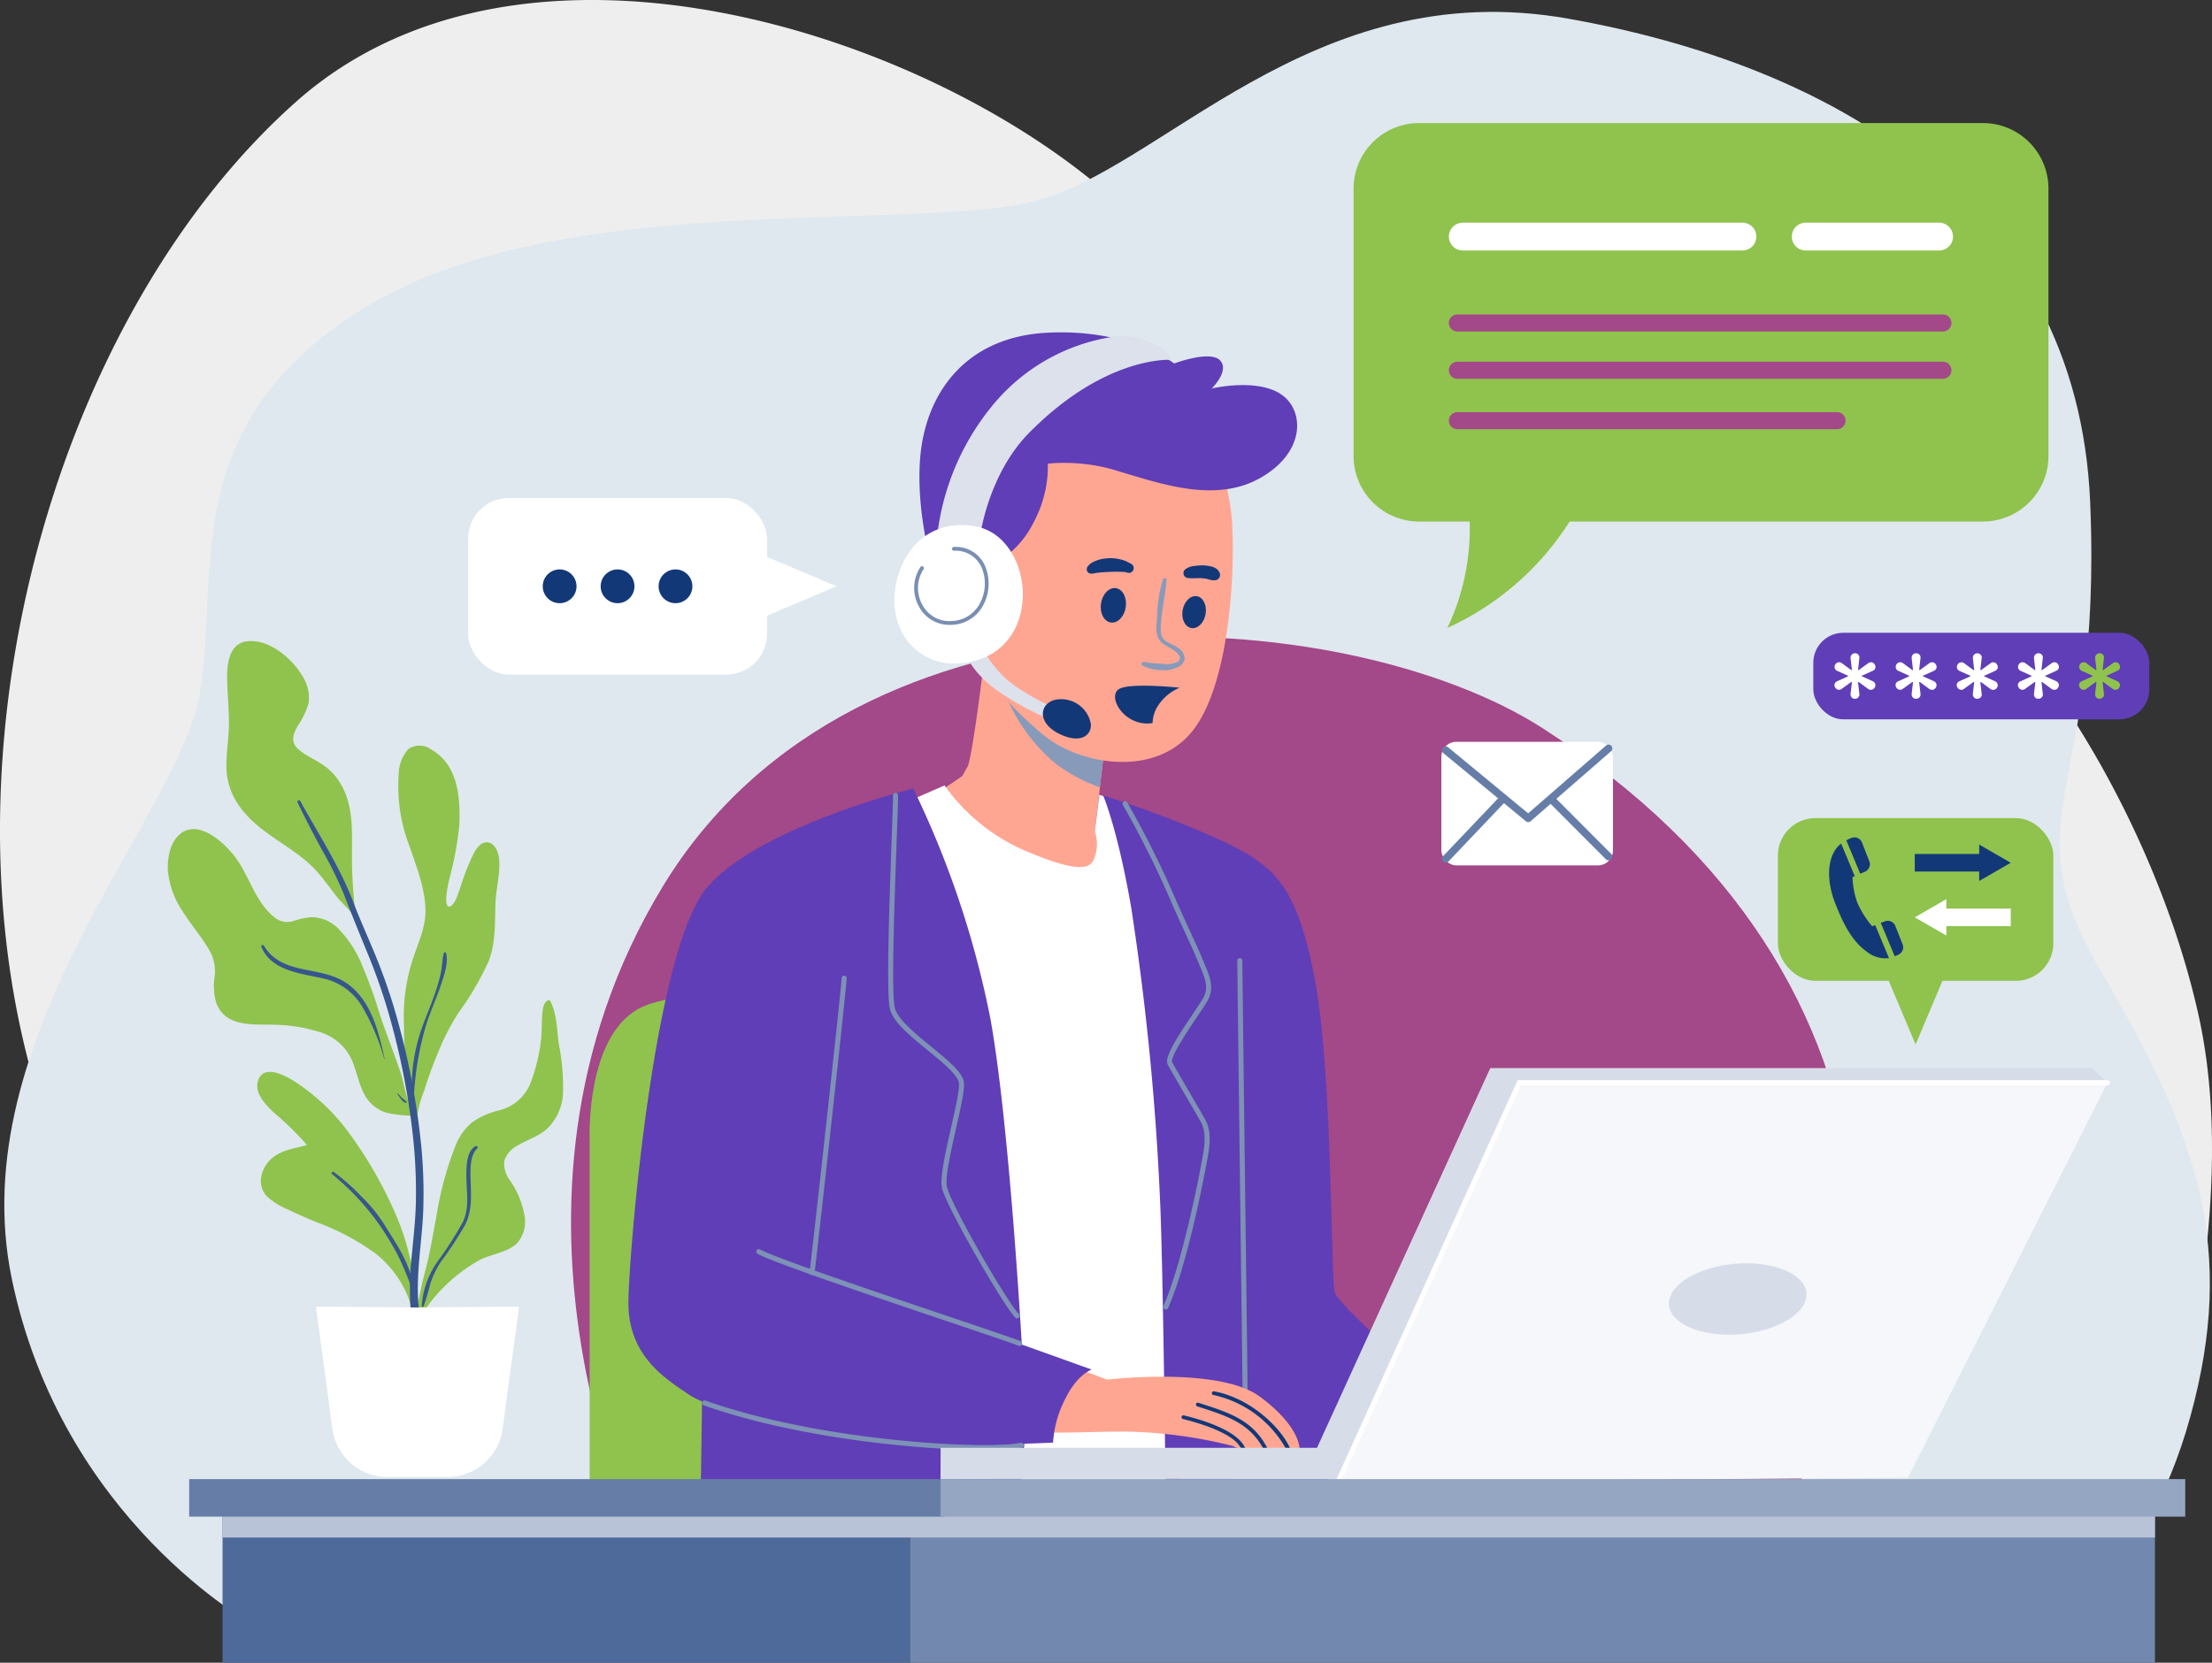 <svg xmlns="http://www.w3.org/2000/svg" width="295" height="221.799" viewBox="0 0 295 221.799">
  <rect x="0" y="0" width="295" height="221.799" fill="#333333" stroke="none"/>
  <g id="Grupo_134489" data-name="Grupo 134489" transform="translate(68.999 566.841)">
    <path id="Trazado_190039" data-name="Trazado 190039" d="M-18.447-356.73s-36.735-26.16-47.311-70.687,5.566-98.518,36.179-125.791,85.715-8.905,110.206,13.915l24.49,22.82a114.577,114.577,0,0,0,53.99,11.688c30.613-1.113,57.886,40.632,65.122,73.471S214.21-355.06,214.21-355.06Z" transform="translate(0 0)" fill="#eee"/>
    <path id="Trazado_190040" data-name="Trazado 190040" d="M-34.864-349.275s-25.6-13.914-32.282-46.2S-44.883-457.254-42.1-473.4s-3.339-36.179,22.263-51.764,71.245-10.019,88.5-13.915,37.292-30.613,71.8-24.49,67.9,24.49,69.575,64.565-11.132,41.188,1.669,62.9,17.811,36.735,11.689,59-18.924,28.386-18.924,28.386Z" transform="translate(-0.28 -0.776)" fill="#dfe8ee"/>
    <path id="Trazado_190041" data-name="Trazado 190041" d="M55.394-315.931c-1.593-1.67-24.952-48.424,1.062-91.281s91.314-37.849,117.327-21.151,38.755,38.405,41.41,61.226S200.328-308.7,200.328-308.7Z" transform="translate(-37.078 -41.356)" fill="#a34889"/>
    <g id="Grupo_134418" data-name="Grupo 134418" transform="translate(168.106 -457.706)">
      <g id="Grupo_134412" data-name="Grupo 134412" transform="translate(0 0)">
        <rect id="Rectángulo_42250" data-name="Rectángulo 42250" width="36.735" height="21.707" rx="5" fill="#8fc34d"/>
        <path id="Trazado_190042" data-name="Trazado 190042" d="M308.54-365.162l4.756-11.271h-9.512Z" transform="translate(-290.173 395.357)" fill="#8fc34d"/>
      </g>
      <g id="Grupo_134417" data-name="Grupo 134417" transform="translate(6.83 2.566)">
        <g id="Grupo_134415" data-name="Grupo 134415" transform="translate(11.424 0.961)">
          <g id="Grupo_134413" data-name="Grupo 134413">
            <path id="Trazado_190043" data-name="Trazado 190043" d="M310.687-395.727h8.59v1.257l4.211-2.428-4.211-2.428v1.257h-8.59Z" transform="translate(-310.687 399.327)" fill="#133878"/>
          </g>
          <g id="Grupo_134414" data-name="Grupo 134414" transform="translate(0 7.282)">
            <path id="Trazado_190044" data-name="Trazado 190044" d="M323.489-387.242H314.9V-388.5l-4.211,2.428,4.211,2.428V-384.9h8.59Z" transform="translate(-310.687 388.499)" fill="#fff"/>
          </g>
        </g>
        <g id="Grupo_134416" data-name="Grupo 134416">
          <path id="Trazado_190045" data-name="Trazado 190045" d="M299.852-388.644l-.409.149a13.008,13.008,0,0,1-1.936-3.041,10.906,10.906,0,0,1-.685-3.52l.3-.125-1.816-4.347a3.561,3.561,0,0,0-.882,1c-1.028,1.737-.926,4.4.108,7.007s2.14,4.928,4.157,6.389a3.987,3.987,0,0,0,3,.888Z" transform="translate(-293.701 400.354)" fill="#133878"/>
          <path id="Trazado_190046" data-name="Trazado 190046" d="M304.511-384.138l-.565.205,1.86,4.451a3.308,3.308,0,0,0,.562-.243,1.083,1.083,0,0,0,.489-1.349l-.971-2.447A1.081,1.081,0,0,0,304.511-384.138Z" transform="translate(-297.056 395.336)" fill="#133878"/>
          <path id="Trazado_190047" data-name="Trazado 190047" d="M297.842-400.693a4.353,4.353,0,0,0-.728.342l1.855,4.44.625-.261a1.08,1.08,0,0,0,.59-1.389l-.975-2.5A1.079,1.079,0,0,0,297.842-400.693Z" transform="translate(-294.819 400.756)" fill="#133878"/>
        </g>
      </g>
    </g>
    <g id="Grupo_134419" data-name="Grupo 134419" transform="translate(9.628 -434.655)">
      <path id="Trazado_190048" data-name="Trazado 190048" d="M47.92-300.443v-50.094s-.557-13.5,6.54-17.394,37.014-1.808,37.014-1.808v69.3Z" transform="translate(-47.91 370.298)" fill="#8fc34d"/>
    </g>
    <g id="Grupo_134456" data-name="Grupo 134456" transform="translate(14.808 -522.503)">
      <g id="Grupo_134420" data-name="Grupo 134420" transform="translate(41.051 41.513)">
        <path id="Trazado_190049" data-name="Trazado 190049" d="M123.328-439.191s-1.809,15.167-2.5,16.419l-.7,1.252-3.478,2.366s6.679,9.462,14.889,10.993,7.514-3.34,7.514-3.34l-1.252-2.644,1.67-14.471S124.58-435.434,123.328-439.191Z" transform="translate(-116.649 439.191)" fill="#ffa693"/>
      </g>
      <path id="Trazado_190050" data-name="Trazado 190050" d="M110.235-408.688l5.427-2.365a25.551,25.551,0,0,0,11.55,9.044c8.071,3.339,8.209,1.392,8.627,0a5.289,5.289,0,0,0-.139-2.922l.6-4.872,3.228,1.075,11.2,90.625-28.8,1.391Z" transform="translate(-73.497 471.49)" fill="#fff"/>
      <g id="Grupo_134421" data-name="Grupo 134421" transform="translate(63.315 61.782)">
        <path id="Trazado_190051" data-name="Trazado 190051" d="M149.752-409.053s1.948,4.5,3.758,15.074a359.726,359.726,0,0,1,3.9,40.632c.417,12.245.7,40.214.7,40.214h36.318c.418,0,2.922-13.776,2.922-13.776s-15.863-13.59-16.7-15.816c-.556-1.484-.278-28.989-2.644-41.652s-5.427-15.213-11.827-18.367A138.842,138.842,0,0,0,149.752-409.053Z" transform="translate(-149.752 409.053)" fill="#603eb7"/>
      </g>
      <g id="Grupo_134422" data-name="Grupo 134422" transform="translate(81.207 83.477)">
        <path id="Trazado_190052" data-name="Trazado 190052" d="M177.388-318.515a.336.336,0,0,1-.336-.336c0-.995-.177-15.13-.348-28.8s-.348-27.809-.348-28.808a.336.336,0,0,1,.336-.336.336.336,0,0,1,.336.336c0,1,.176,15.13.347,28.8s.348,27.809.348,28.808A.336.336,0,0,1,177.388-318.515Z" transform="translate(-176.356 376.795)" fill="#7d92b5"/>
      </g>
      <g id="Grupo_134423" data-name="Grupo 134423" transform="translate(9.603 138.357)">
        <path id="Trazado_190053" data-name="Trazado 190053" d="M70.168-295.193l-.278,19.341h42.3S114-292.271,113.3-293.8,70.168-295.193,70.168-295.193Z" transform="translate(-69.89 295.196)" fill="#603eb7"/>
      </g>
      <g id="Grupo_134424" data-name="Grupo 134424" transform="translate(48.893 43.153)" style="mix-blend-mode: multiply;isolation: isolate">
        <path id="Trazado_190054" data-name="Trazado 190054" d="M136.376-422.39a22.112,22.112,0,0,0,5.918,3.178l.993-8.605s-11.184-5.124-14.978-8.935A23.32,23.32,0,0,0,136.376-422.39Z" transform="translate(-128.309 436.752)" fill="#879aba"/>
      </g>
      <g id="Grupo_134425" data-name="Grupo 134425" transform="translate(45.305 10.149)">
        <path id="Trazado_190055" data-name="Trazado 190055" d="M154.62-482.708a30.111,30.111,0,0,1,3.479,11.131c.556,6.123,0,21.847-5.01,28.526s-15.445,4.731-20.177.7c-4.341-3.7-8.627-7.793-9.74-15.863s2.365-23.377,12.245-26.577S154.62-482.708,154.62-482.708Z" transform="translate(-122.974 485.825)" fill="#ffa693"/>
      </g>
      <g id="Grupo_134433" data-name="Grupo 134433" transform="translate(52.885 137.225)">
        <g id="Grupo_134426" data-name="Grupo 134426">
          <path id="Trazado_190056" data-name="Trazado 190056" d="M170.864-285.151s-.491,0-1.238-.02c-.175-.007-.37,0-.572-.007-.72-.02-1.594-.04-2.475-.067l-.592-.02c-.874-.02-1.621.087-2.32.047h-.02c-.148-.007-.363.013-.538.02a1.3,1.3,0,0,1-.222.007,3.269,3.269,0,0,1-.921-.363,62.559,62.559,0,0,0-14.433-1.924c-6.214.027-11.79.451-12.7-.309s-1.466-8.582,3.84-9.093l6.524,2.475s14.9-1.769,20.358,2.26S170.864-285.151,170.864-285.151Z" transform="translate(-134.244 296.88)" fill="#ffa693"/>
        </g>
        <g id="Grupo_134428" data-name="Grupo 134428" transform="translate(20.882 7.238)">
          <g id="Grupo_134427" data-name="Grupo 134427">
            <path id="Trazado_190057" data-name="Trazado 190057" d="M173.814-281.694c-.148-.007-.363.013-.538.02a6.313,6.313,0,0,0-.572-.767c-1.681-1.715-5.744-2.825-7.216-3.181a.253.253,0,0,1-.188-.3.258.258,0,0,1,.309-.188c2.145.518,6.7,1.843,7.99,4.015C173.639-282.037,173.747-281.828,173.814-281.694Z" transform="translate(-165.292 286.118)" fill="#133878"/>
          </g>
        </g>
        <g id="Grupo_134430" data-name="Grupo 134430" transform="translate(22.802 5.545)">
          <g id="Grupo_134429" data-name="Grupo 134429">
            <path id="Trazado_190058" data-name="Trazado 190058" d="M177.682-282.545c-.2-.005-.4-.01-.591-.022-1.836-3.348-4.84-4.309-8.552-5.5l-.22-.073a.258.258,0,0,1-.161-.32.255.255,0,0,1,.32-.161l.214.073C172.618-287.291,175.775-286.279,177.682-282.545Z" transform="translate(-168.147 288.635)" fill="#133878"/>
          </g>
        </g>
        <g id="Grupo_134432" data-name="Grupo 134432" transform="translate(24.925 4.03)">
          <g id="Grupo_134431" data-name="Grupo 134431">
            <path id="Trazado_190059" data-name="Trazado 190059" d="M181.762-283.209c-.175,0-.37,0-.572-.007a14.667,14.667,0,0,0-9.675-7.171.253.253,0,0,1-.208-.295.261.261,0,0,1,.294-.2C176.625-289.94,180.676-285.839,181.762-283.209Z" transform="translate(-171.304 290.887)" fill="#133878"/>
          </g>
        </g>
      </g>
      <g id="Grupo_134434" data-name="Grupo 134434" transform="translate(38.812)">
        <path id="Trazado_190060" data-name="Trazado 190060" d="M123.351-470.048a13.024,13.024,0,0,0,5.218-5.566,15.833,15.833,0,0,0,1.878-7.792,24.053,24.053,0,0,1,9.741,1.113c5.844,1.739,12.8,4.105,18.646.765s5.844-8.7,2.992-10.923c-3.195-2.494-9.531-.975-9.531-.975s2.435-2.365,1.113-3.757-6.123.418-6.123.418-5.844-4.661-16.907-4.105-16.35,8.28-16.976,16.907,2.5,17.255,2.5,17.255Z" transform="translate(-113.319 500.915)" fill="#603eb7"/>
      </g>
      <g id="Grupo_134436" data-name="Grupo 134436" transform="translate(68.426 32.79)" style="mix-blend-mode: multiply;isolation: isolate">
        <g id="Grupo_134435" data-name="Grupo 134435">
          <path id="Trazado_190061" data-name="Trazado 190061" d="M160.212-451.992a17.808,17.808,0,0,0-.769,4.98c-.123,1.276-.357,2.763.812,3.625.558.412,3.2,1.521,1.841,2.421a3.571,3.571,0,0,1-1.975.222c-.406-.019-.816-.036-1.222-.066-.436-.033-.864-.165-1.3-.167a.254.254,0,0,0-.127.47,5.493,5.493,0,0,0,2.552.607,3.859,3.859,0,0,0,2.112-.372,1.512,1.512,0,0,0,.964-1.082,1.726,1.726,0,0,0-.831-1.49c-.527-.39-1.172-.572-1.7-.952-.736-.527-.676-1.416-.624-2.238.124-1.979.58-3.923.757-5.892.027-.3-.39-.3-.486-.066Z" transform="translate(-157.352 452.161)" fill="#879aba"/>
        </g>
      </g>
      <g id="Grupo_134437" data-name="Grupo 134437" transform="translate(73.868 35.174)">
        <path id="Trazado_190062" data-name="Trazado 190062" d="M168.55-446.2c-.208,1.173-1.061,2-1.906,1.853s-1.362-1.221-1.154-2.394,1.061-2,1.906-1.854S168.758-447.377,168.55-446.2Z" transform="translate(-165.444 448.617)" fill="#133878"/>
      </g>
      <g id="Grupo_134438" data-name="Grupo 134438" transform="translate(62.99 34.106)">
        <path id="Trazado_190063" data-name="Trazado 190063" d="M152.606-447.654c-.188,1.266-1.08,2.182-1.992,2.046s-1.5-1.272-1.309-2.537,1.08-2.181,1.991-2.046S152.795-448.919,152.606-447.654Z" transform="translate(-149.27 450.204)" fill="#133878"/>
      </g>
      <g id="Grupo_134440" data-name="Grupo 134440" transform="translate(74.019 31.081)">
        <g id="Grupo_134439" data-name="Grupo 134439">
          <path id="Trazado_190064" data-name="Trazado 190064" d="M166.145-453.032c.65.11,1.306,0,1.962.044.158.011.313.034.471.05.112.01-.208-.033-.053-.007l.1.016c.082.015.164.032.245.051.14.034.275.087.415.118a1.6,1.6,0,0,0,.4.051l.215-.028-.135.024a1.309,1.309,0,0,0,.266-.029.723.723,0,0,0,.5-.879.842.842,0,0,0-.142-.284c-.028-.036-.056-.073-.085-.108l.079.09c-.028-.039-.056-.077-.087-.114a.425.425,0,0,0-.149-.149c-.052-.04-.1-.082-.157-.12a1.914,1.914,0,0,0-.6-.242,4.948,4.948,0,0,0-1.2-.153,8.324,8.324,0,0,0-1.184.094,2.284,2.284,0,0,0-1.014.375.671.671,0,0,0-.313.654.646.646,0,0,0,.471.546Z" transform="translate(-165.667 454.702)" fill="#133878"/>
        </g>
      </g>
      <g id="Grupo_134442" data-name="Grupo 134442" transform="translate(61.13 30.126)">
        <g id="Grupo_134441" data-name="Grupo 134441">
          <path id="Trazado_190065" data-name="Trazado 190065" d="M152.447-455.358a2.747,2.747,0,0,0-.272-.141c-.079-.036-.295-.149-.132-.06-.059-.032-.118-.065-.179-.1a4.087,4.087,0,0,0-.84-.3,5.577,5.577,0,0,0-1.954-.134,4.549,4.549,0,0,0-1.931.6,1.23,1.23,0,0,0-.243.172c-.048.061-.095.122-.141.184l.04-.061a.683.683,0,0,0-.292.567.567.567,0,0,0,.3.5.853.853,0,0,0,.676.005h-.352a1.264,1.264,0,0,0,.524-.005c.007,0,.188-.046.069-.022s.189-.023.223-.028.247-.026.026,0l.122-.014c.106-.013.21-.026.315-.034.459-.037.917-.057,1.377-.073.427-.014.862-.018,1.289,0,.183.008.365.014.548.019.1,0,.059.019-.011,0,.037.012.077.019.114.03.076.021.151.046.224.074a.641.641,0,0,0,.763-.375.649.649,0,0,0-.264-.807Z" transform="translate(-146.504 456.121)" fill="#133878"/>
        </g>
      </g>
      <g id="Grupo_134443" data-name="Grupo 134443" transform="translate(64.9 47.131)">
        <path id="Trazado_190066" data-name="Trazado 190066" d="M157.586-427.736a6.293,6.293,0,0,1,3.143-2.83c-1.166-.118-6.67-.628-8.059.161-1.556.883.287,4.431,3.505,4.609a4.4,4.4,0,0,0,.938-.054A4.645,4.645,0,0,1,157.586-427.736Z" transform="translate(-152.109 430.837)" fill="#133878"/>
      </g>
      <g id="Grupo_134444" data-name="Grupo 134444" transform="translate(44.947 42.208)">
        <path id="Trazado_190067" data-name="Trazado 190067" d="M122.442-437.6s.557,2.157,3.757,4.661a37.108,37.108,0,0,0,7.839,4.337l.371-1.624s-4.8-2.087-7.027-4.383-2.5-3.548-2.5-3.548Z" transform="translate(-122.442 438.157)" fill="#dce1eb"/>
      </g>
      <g id="Grupo_134445" data-name="Grupo 134445" transform="translate(55.272 48.934)">
        <path id="Trazado_190068" data-name="Trazado 190068" d="M139.992-428.151a4.024,4.024,0,0,1,4.193,3.234c.18,1.318-1.058,2.8-3.953,1.5C136.636-425.032,137.417-428.032,139.992-428.151Z" transform="translate(-137.793 428.156)" fill="#133878"/>
      </g>
      <g id="Grupo_134446" data-name="Grupo 134446" transform="translate(41.191 0.454)">
        <path id="Trazado_190069" data-name="Trazado 190069" d="M122.631-473.862s1.112-8,6.471-13.427c10.227-10.367,18.924-9.741,18.924-9.741s-.07-1.461-3.34-2.575c-3.07-1.045-4.452-.487-4.452-.487a25.762,25.762,0,0,0-15.515,8.558,33.32,33.32,0,0,0-7.862,17.88Z" transform="translate(-116.856 500.24)" fill="#dce1eb"/>
      </g>
      <g id="Grupo_134449" data-name="Grupo 134449" transform="translate(35.471 25.702)">
        <g id="Grupo_134447" data-name="Grupo 134447">
          <path id="Trazado_190070" data-name="Trazado 190070" d="M119.081-462.543c-6.7-1.136-10.436,4.1-10.714,9.392s3.564,9.307,8.7,8.906C128.613-445.15,127.29-461.152,119.081-462.543Z" transform="translate(-108.352 462.7)" fill="#fff"/>
        </g>
        <g id="Grupo_134448" data-name="Grupo 134448" transform="translate(2.638 2.899)">
          <path id="Trazado_190071" data-name="Trazado 190071" d="M117.029-447.973a4.565,4.565,0,0,1-4.118-2.454,5.088,5.088,0,0,1,.2-5.258.253.253,0,0,1,.35-.067.253.253,0,0,1,.067.351,4.58,4.58,0,0,0-.17,4.732,4.053,4.053,0,0,0,3.8,2.189,4.414,4.414,0,0,0,3.653-1.972,5.574,5.574,0,0,0,.551-4.941,3.762,3.762,0,0,0-3.754-2.468.254.254,0,0,1-.283-.217.252.252,0,0,1,.217-.283,4.217,4.217,0,0,1,4.291,2.788,6.1,6.1,0,0,1-.6,5.4,4.91,4.91,0,0,1-4.059,2.2Z" transform="translate(-112.274 458.389)" fill="#798eb2"/>
        </g>
      </g>
      <g id="Grupo_134450" data-name="Grupo 134450" transform="translate(0 60.854)">
        <path id="Trazado_190072" data-name="Trazado 190072" d="M93.6-410.433s-20.316,5.01-27.412,13.081-10.437,47.867-10.575,55.241,5.009,10.437,8.071,12.524,16.558,5.844,27.412,6.4,21.15,0,21.15,0a14.469,14.469,0,0,1,1.635-5.844c1.549-3.227,3.514-3.9,3.514-3.9l-9.323-3.34s-1.633-29.252-4.175-43.415A125.826,125.826,0,0,0,93.6-410.433Z" transform="translate(-55.611 410.433)" fill="#603eb7"/>
      </g>
      <g id="Grupo_134451" data-name="Grupo 134451" transform="translate(65.901 62.536)">
        <path id="Trazado_190073" data-name="Trazado 190073" d="M159.36-340.121a.336.336,0,0,1-.136-.029.337.337,0,0,1-.171-.444c1.9-4.294,3.876-12.726,4.986-18.64l.091-.478c.336-1.74.755-3.9-.08-5.4-.426-.762-1.387-2.415-2.312-4-.959-1.65-1.866-3.208-2.117-3.673-.49-.908,1.053-3.335,3.287-6.664.6-.9,1.125-1.676,1.428-2.2.8-1.377.266-2.639-.348-4.1l-.208-.5c-.557-1.365-1.189-2.734-1.8-4.056-.25-.541-.5-1.082-.747-1.626q-.489-1.079-.986-2.191a128.385,128.385,0,0,0-6.6-13.294.336.336,0,0,1,.117-.461.337.337,0,0,1,.461.117,128.954,128.954,0,0,1,6.639,13.363q.5,1.109.985,2.189.369.812.744,1.621c.615,1.329,1.25,2.7,1.812,4.084l.206.5c.626,1.49,1.273,3.031.309,4.7-.315.545-.842,1.331-1.452,2.24-1.165,1.736-3.588,5.349-3.253,5.97.246.455,1.15,2.01,2.107,3.655.927,1.593,1.891,3.25,2.318,4.014.955,1.708.51,4.006.153,5.853l-.091.474c-.4,2.154-2.548,13.184-5.033,18.79A.336.336,0,0,1,159.36-340.121Z" transform="translate(-153.597 407.932)" fill="#7d92b5"/>
      </g>
      <g id="Grupo_134452" data-name="Grupo 134452" transform="translate(34.643 61.423)">
        <path id="Trazado_190074" data-name="Trazado 190074" d="M124.313-339.48a.337.337,0,0,1-.239-.1c-1.581-1.593-9.206-14.8-9.774-17.28-.311-1.359.469-4.807,1.224-8.141.584-2.583,1.189-5.255,1.017-5.978-.257-1.081-2.207-2.673-4.092-4.214-2.278-1.861-4.633-3.785-5.089-5.518-.519-1.971-.075-14.3.218-22.463.106-2.934.188-5.252.188-6.078a.336.336,0,0,1,.336-.337h0a.336.336,0,0,1,.336.336c0,.839-.083,3.162-.189,6.1-.274,7.627-.732,20.393-.239,22.268.4,1.521,2.772,3.458,4.865,5.168,2.063,1.685,4.011,3.277,4.321,4.58.208.874-.359,3.38-1.016,6.281-.7,3.109-1.5,6.632-1.224,7.843.556,2.434,8.042,15.391,9.6,16.955a.335.335,0,0,1,0,.475A.336.336,0,0,1,124.313-339.48Z" transform="translate(-107.12 409.588)" fill="#7d92b5"/>
      </g>
      <g id="Grupo_134453" data-name="Grupo 134453" transform="translate(24.156 85.802)">
        <path id="Trazado_190075" data-name="Trazado 190075" d="M91.865-333.385a.389.389,0,0,1-.048,0,.337.337,0,0,1-.286-.38c.247-1.749,4.107-36.587,4.284-39.255a.333.333,0,0,1,.358-.313.337.337,0,0,1,.313.358c-.178,2.673-4.042,37.554-4.29,39.306A.336.336,0,0,1,91.865-333.385Z" transform="translate(-91.528 373.339)" fill="#7d92b5"/>
      </g>
      <g id="Grupo_134454" data-name="Grupo 134454" transform="translate(17.06 122.299)">
        <path id="Trazado_190076" data-name="Trazado 190076" d="M116.1-306.154a.351.351,0,0,1-.126-.024c-.855-.347-4.634-1.622-9.418-3.235-9.657-3.257-22.882-7.717-25.4-9.024a.336.336,0,0,1-.143-.453.333.333,0,0,1,.453-.143c2.469,1.283,16.209,5.916,25.3,8.983,4.8,1.617,8.583,2.894,9.457,3.248a.337.337,0,0,1,.186.438A.336.336,0,0,1,116.1-306.154Z" transform="translate(-80.977 319.072)" fill="#7d92b5"/>
      </g>
      <g id="Grupo_134455" data-name="Grupo 134455" transform="translate(9.824 142.477)">
        <path id="Trazado_190077" data-name="Trazado 190077" d="M107.933-282.458c-8.5,0-24.975-1.533-37.491-5.96a.336.336,0,0,1-.205-.429.337.337,0,0,1,.429-.205c15.811,5.593,37.931,6.548,42.046,5.624a.339.339,0,0,1,.4.255.337.337,0,0,1-.255.4A26.827,26.827,0,0,1,107.933-282.458Z" transform="translate(-70.218 289.071)" fill="#7d92b5"/>
      </g>
    </g>
    <g id="Grupo_134465" data-name="Grupo 134465" transform="translate(-46.631 -481.328)">
      <g id="Grupo_134464" data-name="Grupo 134464" transform="translate(0)">
        <g id="Grupo_134457" data-name="Grupo 134457">
          <path id="Trazado_190078" data-name="Trazado 190078" d="M-20.229-415.322c2.639,2.32,5.98,3.809,8.3,6.492.911,1.056,1.73,2.18,2.575,3.287.615.806,2.258,2.142,2.525,3.155.118.446.093-.158-.026-.605,0-.019-.015-.037-.02-.056-.231-2.051-.4-4.109-.468-6.172s.056-4.123-.073-6.177c-.182-2.9-1.086-5.7-3.455-7.519-1.157-.888-2.646-1.428-3.71-2.412-1.011-.935-.605-2.005-.011-3.048a10.386,10.386,0,0,0,1.447-3.057,5.4,5.4,0,0,0-.882-3.68c-1.377-2.313-4.433-4.893-7.327-4.547-2.414.289-2.688,3.073-2.653,5.013.034,1.886.221,3.766.239,5.653.018,1.939-.311,3.84-.339,5.77C-24.158-419.945-22.641-417.444-20.229-415.322Z" transform="translate(31.933 439.695)" fill="#8fc34d"/>
          <path id="Trazado_190079" data-name="Trazado 190079" d="M.478-378.416A31,31,0,0,1,3.091-383.4a38.367,38.367,0,0,0,3.953-6.764c.975-2.5.832-5.172.928-7.8.07-1.934.645-3.863.49-5.8-.074-.93-.61-2.435-1.813-2.281-.936.12-1.492,1.281-1.852,2.022A35.535,35.535,0,0,0,3.267-400c-.182.531-.356,1.071-.586,1.583-.134.3-.56,1.025-.962.925-.683-.169-.063-2.961.039-3.455a45.508,45.508,0,0,0,1.386-7.346c.155-3.7-.133-8.114-3.757-10.14a2.591,2.591,0,0,0-3.047-.052,5.072,5.072,0,0,0-1.27,3.25,22.261,22.261,0,0,0,1.5,9.88c.905,2.658,1.983,5.4,2.063,8.243.075,2.736-1.348,5.16-2.016,7.745a24.494,24.494,0,0,0-.85,7.636c-.007,1.671.054,3.324.176,4.99.112,1.532.245,3.063.432,4.588.038.308.073.63.114.952-.588-1.417-.794-3.04-1.282-4.464-.866-2.531-1.872-5.009-2.7-7.553a62.567,62.567,0,0,0-2.242-6.238,15.108,15.108,0,0,0-3.464-5.29,5.054,5.054,0,0,0-3.4-1.322,9.378,9.378,0,0,0-2.341.5,2.634,2.634,0,0,1-2.515-.443c-2.6-2-3.386-5.575-5.309-8.1-1.434-1.885-4.836-5.1-7.338-3.043-1.326,1.09-1.693,3.2-1.623,4.813a11.664,11.664,0,0,0,2.028,5.575c1.122,1.8,2.57,3.415,3.6,5.268a5.588,5.588,0,0,1,.608,3.378,8.045,8.045,0,0,0,.2,3.411c1.19,3.369,4.908,2.9,7.8,2.987a21.639,21.639,0,0,1,6.114,1.009,6.8,6.8,0,0,1,4.457,4.388c.574,1.589.881,3.393,1.963,4.742a5.046,5.046,0,0,0,1.921,1.431c1.128.5,4.565.716,4.59.4a15.475,15.475,0,0,1,.9-3.158C-.968-374.784-.28-376.609.478-378.416Z" transform="translate(35.741 432.907)" fill="#8fc34d"/>
          <path id="Trazado_190080" data-name="Trazado 190080" d="M32.479-362.511c-.3-1.927-.241-4.049-1.153-5.818a.263.263,0,0,0-.355-.093c-.654.362-.681,1.418-.734,2.065-.088,1.073-.022,2.149-.155,3.22a24.1,24.1,0,0,1-1.344,5.591,6.01,6.01,0,0,1-4.185,3.768,10.59,10.59,0,0,0-3.663,1.615,7.714,7.714,0,0,0-2.148,2.962,44.439,44.439,0,0,0-2.622,9.657c-.422,2.181-.766,4.371-1.3,6.53a64.023,64.023,0,0,0-1.4,6.507c-.051.111-.106.221-.153.334-.139.33.377.508.554.233a21.675,21.675,0,0,1,8.109-7.876c1.568-.8,3.651-.966,4.96-2.223a4.348,4.348,0,0,0,.983-3.716,11.685,11.685,0,0,0-1.868-4.573,3.864,3.864,0,0,1-.833-2.629,3.389,3.389,0,0,1,1.7-2.061c1.443-.9,3.132-1.3,4.314-2.591a7.078,7.078,0,0,0,1.828-4.31A29.681,29.681,0,0,0,32.479-362.511Z" transform="translate(19.7 416.368)" fill="#8fc34d"/>
          <path id="Trazado_190081" data-name="Trazado 190081" d="M-6.247-346.75a27.714,27.714,0,0,0-6.574-6.087c-1.336-.887-4.488-2.638-5.124-.021-.373,1.535,1.129,3.043,2.117,4.005a40.53,40.53,0,0,1,4.456,4.358c-1.552.495-3.172.591-4.52,1.664-1.6,1.27-2.312,3.722-.73,5.278a10.056,10.056,0,0,0,2.754,1.689c1.248.6,2.519,1.152,3.8,1.686a32.039,32.039,0,0,1,7.916,4.216c2.4,1.927,4.659,5.184,4.849,8.327.018.3-.1.026.083-.111.1.088.427-.069.426-.245A33.152,33.152,0,0,0,.411-335.368,55.87,55.87,0,0,0-6.247-346.75Z" transform="translate(29.933 411.712)" fill="#8fc34d"/>
        </g>
        <g id="Grupo_134458" data-name="Grupo 134458" transform="translate(17.294 21.236)">
          <path id="Trazado_190082" data-name="Trazado 190082" d="M-10-407.809c1.017,2.111,2.081,4.174,3.21,6.233a50.083,50.083,0,0,1,2.986,6.064c1,2.6,2.051,5.169,3.11,7.748a76.486,76.486,0,0,1,2.872,8.206,97.262,97.262,0,0,1,3.25,16.686,67.781,67.781,0,0,1,.34,8.625c-.062,2.249-.315,4.474-.527,6.712a39.687,39.687,0,0,0-.184,7.02c.163,1.954.473,4.275,1.989,5.668a.348.348,0,0,0,.545-.42c-1.8-3.694-1.7-7.72-1.356-11.726.19-2.211.454-4.411.529-6.63a66.38,66.38,0,0,0-.282-8.466,100.179,100.179,0,0,0-3.055-16.353,73.891,73.891,0,0,0-2.686-8.091c-1.048-2.653-2.258-5.232-3.274-7.9-1.836-4.82-4.635-9.094-7.114-13.586-.129-.233-.467-.028-.354.207Z" transform="translate(10.027 408.119)" fill="#37568d"/>
        </g>
        <g id="Grupo_134459" data-name="Grupo 134459" transform="translate(32.53 41.511)">
          <path id="Trazado_190083" data-name="Trazado 190083" d="M12.925-358.523a39.863,39.863,0,0,1,1.786-10.239c.551-1.562,1.221-3.08,1.753-4.649.44-1.3,1.1-3.073.759-4.45a.159.159,0,0,0-.3,0c-.227.786-.2,1.649-.365,2.456a21.89,21.89,0,0,1-.615,2.32c-.519,1.622-1.2,3.177-1.786,4.773a23.612,23.612,0,0,0-1.47,9.789.121.121,0,0,0,.241,0Z" transform="translate(-12.627 377.973)" fill="#37568d"/>
        </g>
        <g id="Grupo_134460" data-name="Grupo 134460" transform="translate(12.473 40.556)">
          <path id="Trazado_190084" data-name="Trazado 190084" d="M-17.181-379.161c1.394,3.366,5.582,3.56,8.632,4.314a8.088,8.088,0,0,1,4.942,3.878,29.635,29.635,0,0,1,2.822,6.791.021.021,0,0,0,.04-.011c-.853-4.034-2.075-8.892-6.235-10.77-3.332-1.5-7.724-.749-9.856-4.348-.1-.178-.43-.059-.346.145Z" transform="translate(17.195 379.393)" fill="#37568d"/>
        </g>
        <g id="Grupo_134461" data-name="Grupo 134461" transform="translate(30.617 60.358)">
          <path id="Trazado_190085" data-name="Trazado 190085" d="M9.791-349.88c.166.224.317.457.489.677a1.775,1.775,0,0,0,.278.3.641.641,0,0,0,.387.2.085.085,0,0,0,.073-.126,1.336,1.336,0,0,0-.291-.266c-.1-.088-.2-.174-.3-.266-.2-.184-.373-.385-.564-.573-.037-.036-.108.013-.075.057Z" transform="translate(-9.782 349.95)" fill="#37568d"/>
        </g>
        <g id="Grupo_134462" data-name="Grupo 134462" transform="translate(21.857 70.797)">
          <path id="Trazado_190086" data-name="Trazado 190086" d="M-3.187-334.119A33.908,33.908,0,0,1,3.2-327.255a41.654,41.654,0,0,1,2.324,3.823A42.67,42.67,0,0,1,7.4-319c.046.114.253.116.237-.032C7.3-322.2,5.3-324.911,3.691-327.544a20.321,20.321,0,0,0-2.986-3.612A26.554,26.554,0,0,0-2.97-334.4c-.164-.116-.373.151-.217.28Z" transform="translate(3.242 334.428)" fill="#37568d"/>
        </g>
        <g id="Grupo_134463" data-name="Grupo 134463" transform="translate(33.88 67.354)">
          <path id="Trazado_190087" data-name="Trazado 190087" d="M21.8-339.522c-1.157.656-1.2,2.484-1.218,3.652-.044,2.243.512,4.349-.473,6.487a50.446,50.446,0,0,1-3.427,5.335,11.617,11.617,0,0,0-2.053,5.844c0,.117.18.182.235.064a24.4,24.4,0,0,0,.874-2.92,12.258,12.258,0,0,1,1.426-3.012,49.667,49.667,0,0,0,3.266-4.972c.918-1.887.784-3.758.723-5.8-.038-1.3-.169-3.4.882-4.37.165-.152-.046-.413-.235-.305Z" transform="translate(-14.633 339.548)" fill="#37568d"/>
        </g>
      </g>
      <path id="Trazado_190088" data-name="Trazado 190088" d="M7.193-307.558c-4.662-.065-13.544-.116-13.544-.116l2.2,16.317a7.4,7.4,0,0,0,7.331,6.411h8.029a7.4,7.4,0,0,0,7.332-6.411l2.2-16.317S11.856-307.623,7.193-307.558Z" transform="translate(26.117 396.465)" fill="#fff"/>
    </g>
    <g id="Grupo_134471" data-name="Grupo 134471" transform="translate(56.431 -424.356)">
      <g id="Grupo_134469" data-name="Grupo 134469" transform="translate(0 0)">
        <g id="Grupo_134466" data-name="Grupo 134466" transform="translate(51.47 1.206)">
          <path id="Trazado_190089" data-name="Trazado 190089" d="M298.181-352.449l-26.6,52.691-77.552.557,23.934-53.99Z" transform="translate(-194.028 353.191)" fill="#f6f7fa"/>
        </g>
        <g id="Grupo_134467" data-name="Grupo 134467">
          <path id="Trazado_190090" data-name="Trazado 190090" d="M117.5-300.117l.014-4.218h50.2l23.1-50.65H271.1l2.018,1.948H194.688l-24,52.877S117.5-300.256,117.5-300.117Z" transform="translate(-117.499 354.984)" fill="#d7dde8"/>
        </g>
        <g id="Grupo_134468" data-name="Grupo 134468" transform="translate(97.143 26.034)">
          <path id="Trazado_190091" data-name="Trazado 190091" d="M280.147-311.285c-.876,2.628-5.631,4.658-10.621,4.533s-8.324-2.356-7.449-4.984,5.631-4.658,10.621-4.533S281.024-313.913,280.147-311.285Z" transform="translate(-261.938 316.275)" fill="#d7dde8"/>
        </g>
      </g>
      <g id="Grupo_134470" data-name="Grupo 134470" transform="translate(52.85 1.611)">
        <path id="Trazado_190092" data-name="Trazado 190092" d="M196.416-299.039a.334.334,0,0,1-.139-.03.336.336,0,0,1-.167-.445L220.2-352.588h78.65a.336.336,0,0,1,.336.336.336.336,0,0,1-.336.336H220.636l-23.914,52.68A.336.336,0,0,1,196.416-299.039Z" transform="translate(-196.08 352.588)" fill="#fff"/>
      </g>
    </g>
    <g id="Grupo_134473" data-name="Grupo 134473" transform="translate(-43.771 -369.532)">
      <g id="Grupo_134472" data-name="Grupo 134472" transform="translate(4.453 4.036)">
        <rect id="Rectángulo_42251" data-name="Rectángulo 42251" width="92.255" height="20.455" fill="#4e6a9a"/>
        <rect id="Rectángulo_42252" data-name="Rectángulo 42252" width="165.985" height="20.455" transform="translate(91.728)" fill="#7288ae"/>
      </g>
      <path id="Trazado_190093" data-name="Trazado 190093" d="M67.387-267.467H-24.868v3.757H232.845v-3.757Z" transform="translate(29.321 271.502)" fill="#b8c3d7" style="mix-blend-mode: multiply;isolation: isolate"/>
      <rect id="Rectángulo_42253" data-name="Rectángulo 42253" width="100.744" height="5.009" fill="#667ea7"/>
      <rect id="Rectángulo_42254" data-name="Rectángulo 42254" width="165.985" height="5.009" transform="translate(100.217)" fill="#95a6c2"/>
    </g>
    <g id="Grupo_134475" data-name="Grupo 134475" transform="translate(-6.572 -500.409)">
      <rect id="Rectángulo_42255" data-name="Rectángulo 42255" width="39.866" height="23.557" rx="5.426" fill="#fff"/>
      <path id="Trazado_190094" data-name="Trazado 190094" d="M90.943-453.064l-12.232-5.161V-447.9Z" transform="translate(-41.795 464.843)" fill="#fff"/>
      <g id="Grupo_134474" data-name="Grupo 134474" transform="translate(9.954 9.526)">
        <circle id="Elipse_5203" data-name="Elipse 5203" cx="2.253" cy="2.253" r="2.253" fill="#133878"/>
        <circle id="Elipse_5204" data-name="Elipse 5204" cx="2.253" cy="2.253" r="2.253" transform="translate(7.726)" fill="#133878"/>
        <circle id="Elipse_5205" data-name="Elipse 5205" cx="2.253" cy="2.253" r="2.253" transform="translate(15.452)" fill="#133878"/>
      </g>
    </g>
    <g id="Grupo_134476" data-name="Grupo 134476" transform="translate(111.519 -550.425)">
      <path id="Trazado_190095" data-name="Trazado 190095" d="M283.338-542.433H208.151a8.743,8.743,0,0,0-8.743,8.743v35.669a8.743,8.743,0,0,0,8.743,8.743h6.739a30.89,30.89,0,0,1-2.973,14.193,37.78,37.78,0,0,0,16.3-14.193h55.12a8.744,8.744,0,0,0,8.743-8.743V-533.69A8.743,8.743,0,0,0,283.338-542.433Z" transform="translate(-199.408 542.433)" fill="#8fc34d"/>
      <path id="Trazado_190096" data-name="Trazado 190096" d="M257.451-518.964H220.16a1.855,1.855,0,0,1-1.856-1.855h0a1.855,1.855,0,0,1,1.856-1.856h37.292a1.855,1.855,0,0,1,1.856,1.856h0A1.855,1.855,0,0,1,257.451-518.964Z" transform="translate(-205.595 535.963)" fill="#fff"/>
      <path id="Trazado_190097" data-name="Trazado 190097" d="M284.191-502.194H219.441a1.137,1.137,0,0,1-1.137-1.137h0a1.137,1.137,0,0,1,1.137-1.137h64.751a1.136,1.136,0,0,1,1.136,1.137h0A1.136,1.136,0,0,1,284.191-502.194Z" transform="translate(-205.595 530.001)" fill="#a34889"/>
      <path id="Trazado_190098" data-name="Trazado 190098" d="M284.191-492.815H219.441a1.137,1.137,0,0,1-1.137-1.137h0a1.137,1.137,0,0,1,1.137-1.137h64.751a1.136,1.136,0,0,1,1.136,1.137h0A1.136,1.136,0,0,1,284.191-492.815Z" transform="translate(-205.595 526.93)" fill="#a34889"/>
      <path id="Trazado_190099" data-name="Trazado 190099" d="M270.066-482.815H219.441a1.137,1.137,0,0,1-1.137-1.137h0a1.137,1.137,0,0,1,1.137-1.137h50.626a1.137,1.137,0,0,1,1.137,1.137h0A1.137,1.137,0,0,1,270.066-482.815Z" transform="translate(-205.595 523.655)" fill="#a34889"/>
      <path id="Trazado_190100" data-name="Trazado 190100" d="M305.949-518.964H288.16a1.855,1.855,0,0,1-1.856-1.855h0a1.855,1.855,0,0,1,1.856-1.856h17.79a1.855,1.855,0,0,1,1.855,1.856h0A1.855,1.855,0,0,1,305.949-518.964Z" transform="translate(-227.862 535.963)" fill="#fff"/>
    </g>
    <g id="Grupo_134481" data-name="Grupo 134481" transform="translate(123.224 -467.887)">
      <rect id="Rectángulo_42256" data-name="Rectángulo 42256" width="22.89" height="16.489" rx="2" transform="translate(0)" fill="#fff"/>
      <g id="Grupo_134480" data-name="Grupo 134480" transform="translate(0.087 0.377)">
        <g id="Grupo_134477" data-name="Grupo 134477" transform="translate(0)">
          <path id="Trazado_190101" data-name="Trazado 190101" d="M228.439-408.816a.5.5,0,0,1-.321-.116l-10.994-9.08a.5.5,0,0,1-.067-.71.5.5,0,0,1,.71-.068l10.664,8.807,10.392-9.042a.5.5,0,0,1,.711.049.5.5,0,0,1-.049.712l-10.714,9.324A.506.506,0,0,1,228.439-408.816Z" transform="translate(-216.942 419.148)" fill="#667ea7"/>
        </g>
        <g id="Grupo_134478" data-name="Grupo 134478" transform="translate(0 6.644)">
          <path id="Trazado_190102" data-name="Trazado 190102" d="M217.446-400.178a.5.5,0,0,1-.348-.139.5.5,0,0,1-.017-.713l7.688-8.083a.5.5,0,0,1,.713-.018.5.5,0,0,1,.017.714l-7.688,8.083A.5.5,0,0,1,217.446-400.178Z" transform="translate(-216.942 409.27)" fill="#667ea7"/>
        </g>
        <g id="Grupo_134479" data-name="Grupo 134479" transform="translate(14.05 6.753)">
          <path id="Trazado_190103" data-name="Trazado 190103" d="M245.994-400.42a.5.5,0,0,1-.357-.149l-7.658-7.679a.5.5,0,0,1,0-.714.5.5,0,0,1,.714,0l7.657,7.679a.5.5,0,0,1,0,.714A.5.5,0,0,1,245.994-400.42Z" transform="translate(-237.832 409.108)" fill="#667ea7"/>
        </g>
      </g>
    </g>
    <g id="Grupo_134488" data-name="Grupo 134488" transform="translate(172.83 -482.43)">
      <g id="Grupo_134482" data-name="Grupo 134482">
        <rect id="Rectángulo_42257" data-name="Rectángulo 42257" width="44.806" height="11.549" rx="4" fill="#603eb7"/>
      </g>
      <g id="Grupo_134483" data-name="Grupo 134483" transform="translate(2.818 2.747)">
        <path id="Trazado_190104" data-name="Trazado 190104" d="M297.479-431.193a.53.53,0,0,1-.426-.189.632.632,0,0,1-.142-.473l.171-1.5c.012-.038.006-.063-.019-.075a.1.1,0,0,0-.095.019l-1.231.89a.58.58,0,0,1-.473.122.588.588,0,0,1-.4-.293.571.571,0,0,1-.067-.53.608.608,0,0,1,.35-.322l1.381-.625c.038-.012.057-.032.057-.057s-.019-.044-.057-.057l-1.381-.625a.563.563,0,0,1-.341-.359.623.623,0,0,1,.057-.492.591.591,0,0,1,.4-.293.616.616,0,0,1,.473.1l1.231.909a.1.1,0,0,0,.095.019c.025-.013.031-.038.019-.076l-.171-1.5a.613.613,0,0,1,.152-.474.581.581,0,0,1,.454-.189.56.56,0,0,1,.435.189.559.559,0,0,1,.132.474l-.17,1.5c-.013.038-.007.063.019.076a.1.1,0,0,0,.095-.019l1.23-.89a.6.6,0,0,1,.483-.123.538.538,0,0,1,.388.293.572.572,0,0,1,.066.53.606.606,0,0,1-.35.322l-1.381.625c-.038.013-.057.032-.057.057s.019.044.057.057l1.381.625a.6.6,0,0,1,.35.36.554.554,0,0,1-.066.492.536.536,0,0,1-.388.293.63.63,0,0,1-.483-.1l-1.23-.909a.1.1,0,0,0-.095-.019c-.026.013-.032.038-.019.075l.17,1.5a.545.545,0,0,1-.142.473A.61.61,0,0,1,297.479-431.193Z" transform="translate(-294.76 437.249)" fill="#fff"/>
      </g>
      <g id="Grupo_134484" data-name="Grupo 134484" transform="translate(10.973 2.747)">
        <path id="Trazado_190105" data-name="Trazado 190105" d="M309.6-431.193a.53.53,0,0,1-.426-.189.633.633,0,0,1-.142-.473l.17-1.5c.012-.038.006-.063-.019-.075a.1.1,0,0,0-.095.019l-1.23.89a.581.581,0,0,1-.473.122.59.59,0,0,1-.4-.293.57.57,0,0,1-.066-.53.607.607,0,0,1,.35-.322l1.382-.625c.038-.012.056-.032.056-.057s-.019-.044-.056-.057l-1.382-.625a.56.56,0,0,1-.34-.359.62.62,0,0,1,.056-.492.592.592,0,0,1,.4-.293.618.618,0,0,1,.473.1l1.23.909a.1.1,0,0,0,.095.019c.025-.013.031-.038.019-.076l-.17-1.5a.615.615,0,0,1,.151-.474.583.583,0,0,1,.455-.189.561.561,0,0,1,.435.189.559.559,0,0,1,.132.474l-.169,1.5c-.013.038-.007.063.019.076a.1.1,0,0,0,.095-.019l1.23-.89a.6.6,0,0,1,.483-.123.538.538,0,0,1,.388.293.57.57,0,0,1,.065.53.6.6,0,0,1-.35.322l-1.381.625c-.038.013-.057.032-.057.057s.019.044.057.057l1.381.625a.592.592,0,0,1,.35.36.552.552,0,0,1-.065.492.536.536,0,0,1-.388.293.63.63,0,0,1-.483-.1l-1.23-.909a.1.1,0,0,0-.095-.019c-.026.013-.032.038-.019.075l.169,1.5a.543.543,0,0,1-.141.473A.612.612,0,0,1,309.6-431.193Z" transform="translate(-306.885 437.249)" fill="#fff"/>
      </g>
      <g id="Grupo_134485" data-name="Grupo 134485" transform="translate(19.127 2.747)">
        <path id="Trazado_190106" data-name="Trazado 190106" d="M321.728-431.193a.529.529,0,0,1-.426-.189.633.633,0,0,1-.143-.473l.171-1.5c.012-.038.006-.063-.019-.075a.1.1,0,0,0-.095.019l-1.23.89a.581.581,0,0,1-.473.122.588.588,0,0,1-.4-.293.572.572,0,0,1-.067-.53.608.608,0,0,1,.35-.322l1.382-.625c.038-.012.056-.032.056-.057s-.019-.044-.056-.057L319.4-434.9a.563.563,0,0,1-.341-.359.623.623,0,0,1,.057-.492.59.59,0,0,1,.4-.293.618.618,0,0,1,.473.1l1.23.909a.1.1,0,0,0,.095.019c.025-.013.031-.038.019-.076l-.171-1.5a.616.616,0,0,1,.152-.474.582.582,0,0,1,.454-.189.562.562,0,0,1,.436.189.561.561,0,0,1,.132.474l-.17,1.5c-.013.038-.007.063.019.076a.1.1,0,0,0,.095-.019l1.231-.89a.594.594,0,0,1,.482-.123.538.538,0,0,1,.388.293.57.57,0,0,1,.066.53.607.607,0,0,1-.35.322l-1.381.625c-.038.013-.057.032-.057.057s.019.044.057.057l1.381.625a.6.6,0,0,1,.35.36.552.552,0,0,1-.066.492.536.536,0,0,1-.388.293.629.629,0,0,1-.482-.1l-1.231-.909a.1.1,0,0,0-.095-.019c-.026.013-.032.038-.019.075l.17,1.5a.545.545,0,0,1-.141.473A.613.613,0,0,1,321.728-431.193Z" transform="translate(-319.01 437.249)" fill="#fff"/>
      </g>
      <g id="Grupo_134486" data-name="Grupo 134486" transform="translate(27.282 2.747)">
        <path id="Trazado_190107" data-name="Trazado 190107" d="M333.853-431.193a.53.53,0,0,1-.426-.189.633.633,0,0,1-.142-.473l.171-1.5c.012-.038.006-.063-.019-.075a.094.094,0,0,0-.094.019l-1.231.89a.58.58,0,0,1-.473.122.588.588,0,0,1-.4-.293.57.57,0,0,1-.067-.53.609.609,0,0,1,.35-.322l1.382-.625c.038-.012.057-.032.057-.057s-.019-.044-.057-.057l-1.382-.625a.564.564,0,0,1-.34-.359.623.623,0,0,1,.057-.492.59.59,0,0,1,.4-.293.617.617,0,0,1,.473.1l1.231.909a.1.1,0,0,0,.094.019c.026-.013.032-.038.019-.076l-.171-1.5a.616.616,0,0,1,.151-.474.584.584,0,0,1,.455-.189.56.56,0,0,1,.435.189.561.561,0,0,1,.132.474l-.17,1.5c-.013.038-.007.063.019.076a.1.1,0,0,0,.095-.019l1.23-.89a.6.6,0,0,1,.483-.123.538.538,0,0,1,.388.293.572.572,0,0,1,.066.53.606.606,0,0,1-.35.322l-1.381.625c-.038.013-.057.032-.057.057s.019.044.057.057l1.381.625a.6.6,0,0,1,.35.36.554.554,0,0,1-.066.492.536.536,0,0,1-.388.293.63.63,0,0,1-.483-.1l-1.23-.909a.1.1,0,0,0-.095-.019c-.026.013-.032.038-.019.075l.17,1.5a.545.545,0,0,1-.142.473A.61.61,0,0,1,333.853-431.193Z" transform="translate(-331.134 437.249)" fill="#fff"/>
      </g>
      <g id="Grupo_134487" data-name="Grupo 134487" transform="translate(35.436 2.747)">
        <path id="Trazado_190108" data-name="Trazado 190108" d="M345.977-431.193a.53.53,0,0,1-.426-.189.633.633,0,0,1-.142-.473l.17-1.5c.012-.038.006-.063-.019-.075a.1.1,0,0,0-.095.019l-1.23.89a.581.581,0,0,1-.473.122.589.589,0,0,1-.4-.293.57.57,0,0,1-.066-.53.607.607,0,0,1,.35-.322l1.382-.625c.038-.012.057-.032.057-.057s-.019-.044-.057-.057l-1.382-.625a.56.56,0,0,1-.34-.359.62.62,0,0,1,.057-.492.592.592,0,0,1,.4-.293.618.618,0,0,1,.473.1l1.23.909a.1.1,0,0,0,.095.019c.025-.013.031-.038.019-.076l-.17-1.5a.615.615,0,0,1,.151-.474.583.583,0,0,1,.455-.189.561.561,0,0,1,.435.189.559.559,0,0,1,.132.474l-.169,1.5c-.013.038-.007.063.019.076a.1.1,0,0,0,.095-.019l1.23-.89a.6.6,0,0,1,.483-.123.54.54,0,0,1,.388.293.57.57,0,0,1,.065.53.6.6,0,0,1-.35.322l-1.381.625c-.038.013-.057.032-.057.057s.019.044.057.057l1.381.625a.592.592,0,0,1,.35.36.552.552,0,0,1-.065.492.538.538,0,0,1-.388.293.63.63,0,0,1-.483-.1l-1.23-.909a.1.1,0,0,0-.095-.019c-.026.013-.032.038-.019.075l.169,1.5a.543.543,0,0,1-.141.473A.612.612,0,0,1,345.977-431.193Z" transform="translate(-343.259 437.249)" fill="#8fc34d"/>
      </g>
    </g>
  </g>
</svg>
